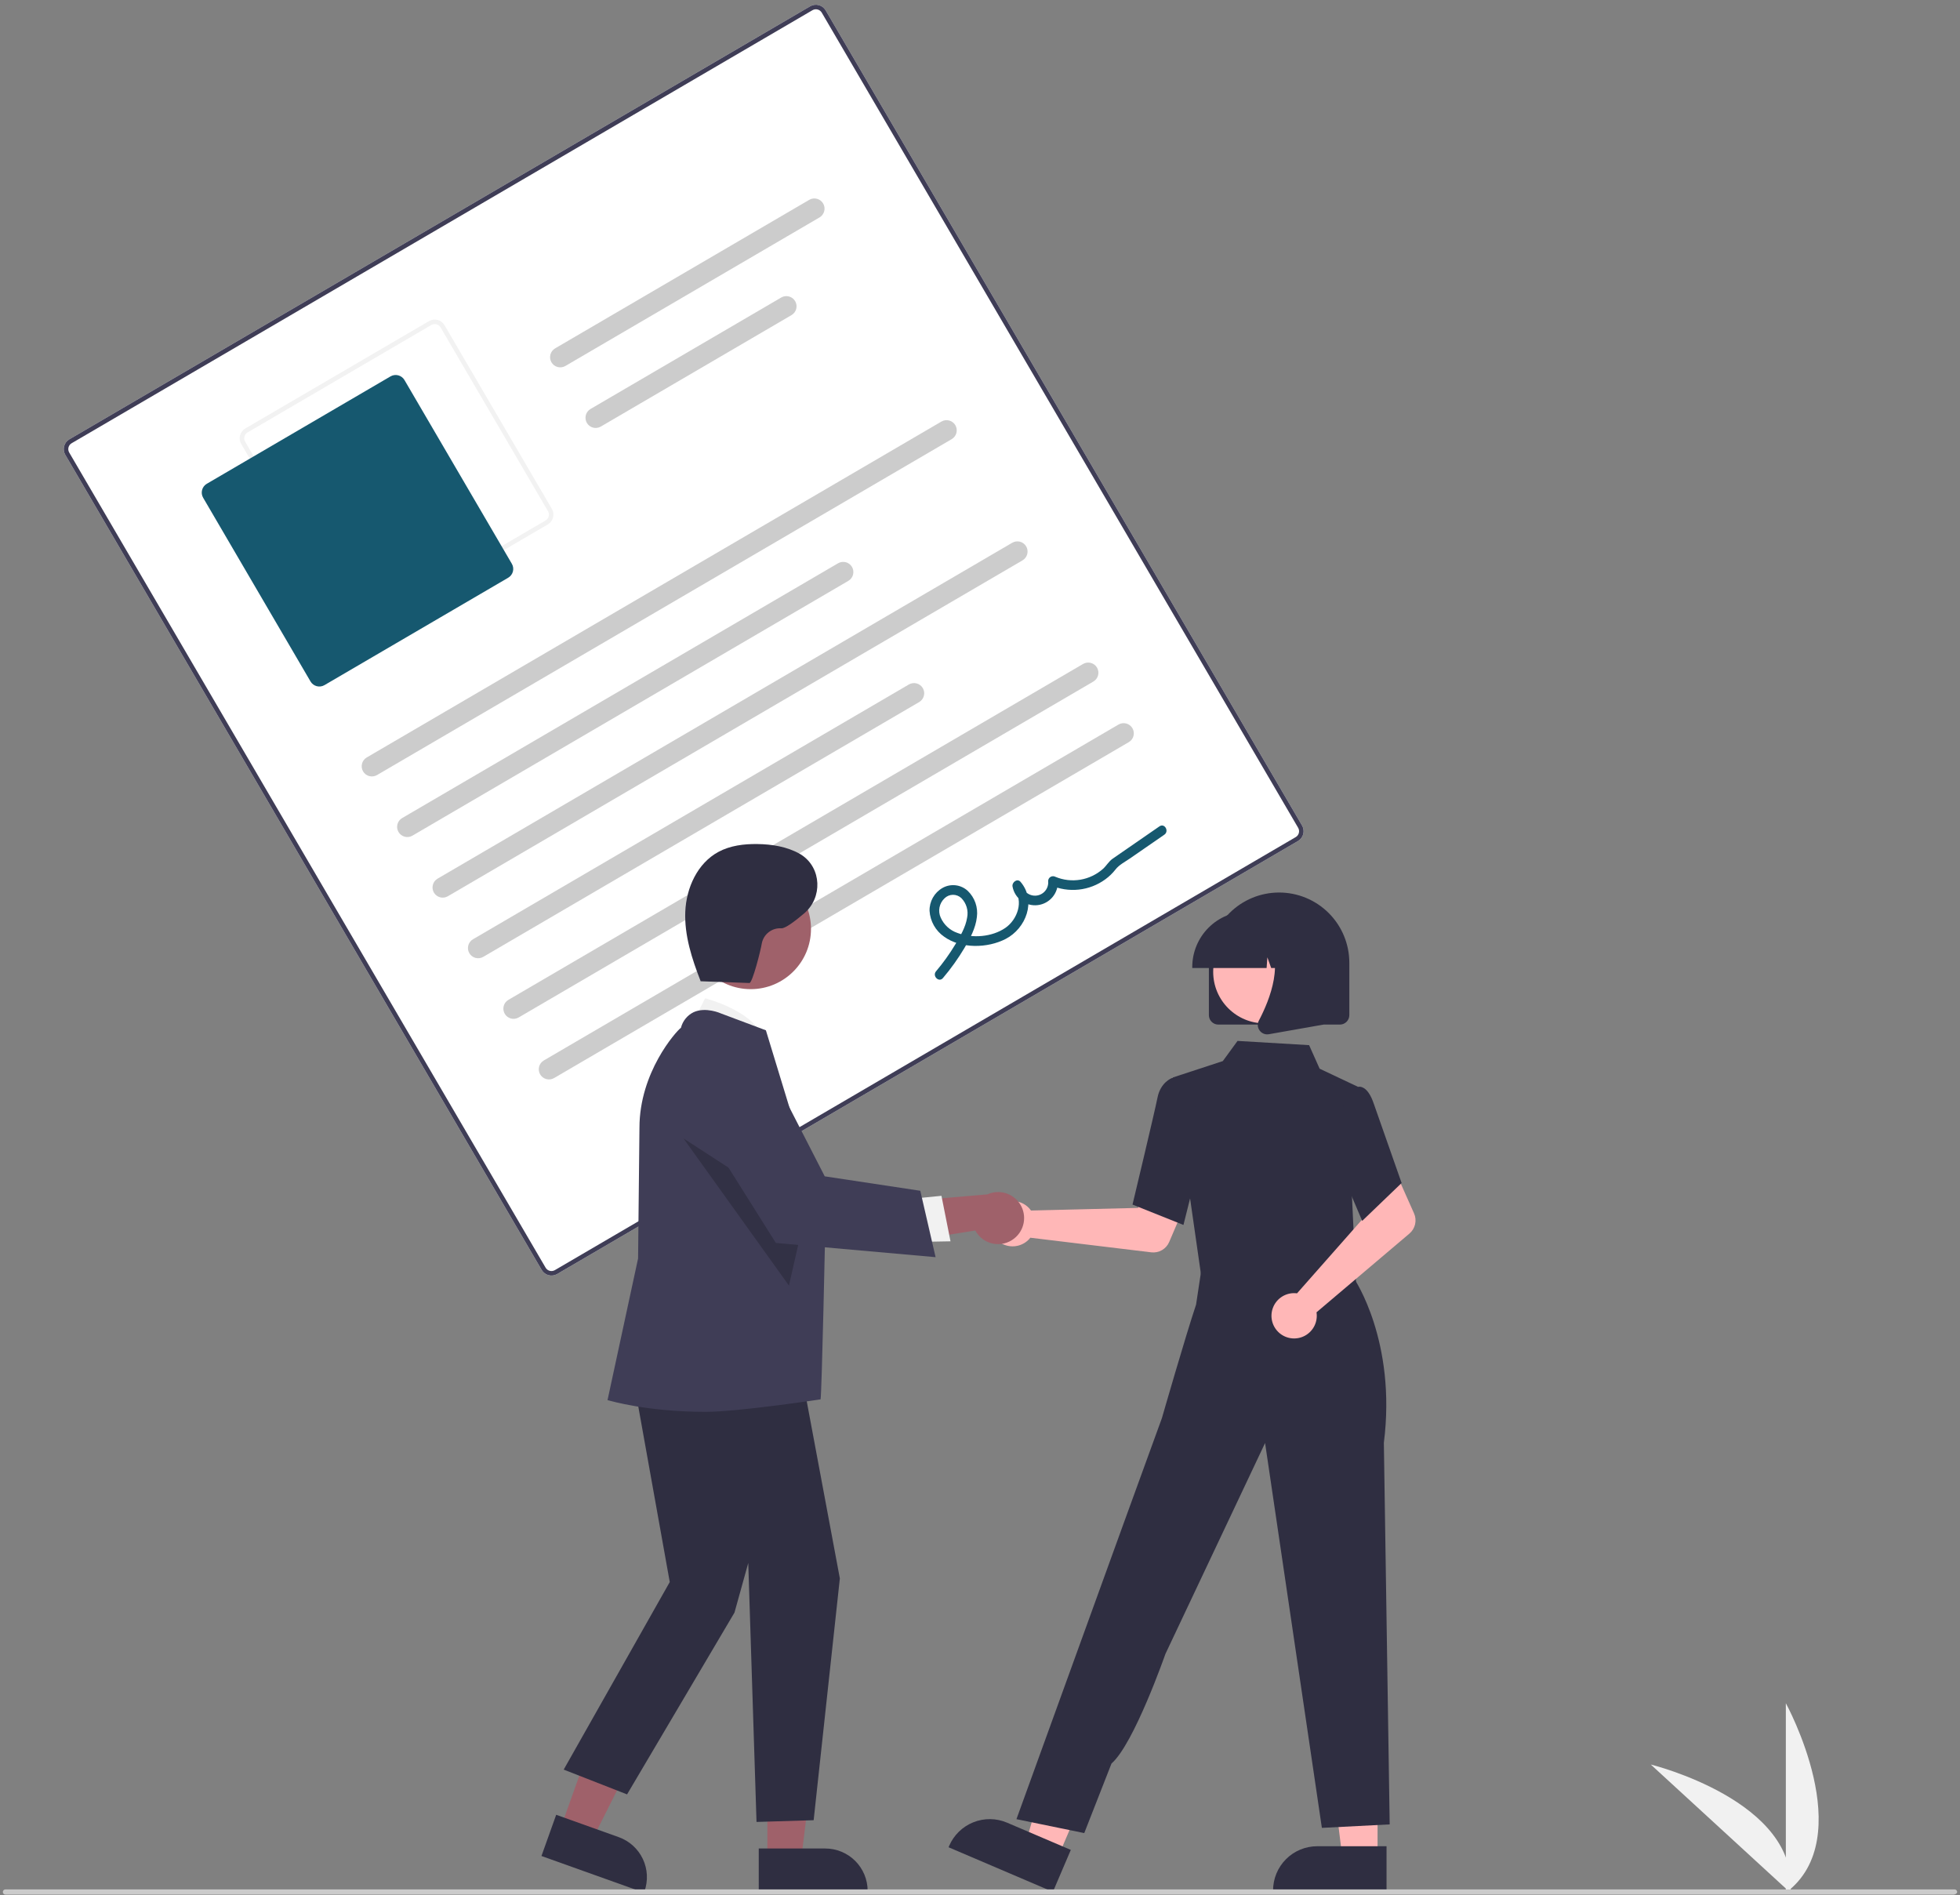 <svg width="363" height="351" viewBox="0 0 363 351" fill="none" xmlns="http://www.w3.org/2000/svg">
<rect x="0" y="0" width="363" height="351" fill="#808080" stroke="none"/>
<g clip-path="url(#clip0)">
<path d="M330.745 350.53V315.431C330.745 315.431 344.423 340.315 330.745 350.53Z" fill="#F1F1F1"/>
<path d="M331.59 350.524L305.734 326.787C305.734 326.787 333.315 333.539 331.59 350.524Z" fill="#F1F1F1"/>
<path d="M240.396 155.752L103.192 235.946C102.711 236.226 102.14 236.304 101.602 236.163C101.064 236.022 100.605 235.673 100.324 235.194L12.092 84.228C11.812 83.747 11.734 83.176 11.875 82.638C12.016 82.1 12.365 81.641 12.844 81.359L150.049 1.166C150.529 0.886 151.101 0.808 151.638 0.949C152.176 1.09 152.636 1.438 152.917 1.918L241.148 152.884C241.428 153.364 241.506 153.936 241.365 154.474C241.224 155.011 240.876 155.471 240.396 155.752Z" fill="white"/>
<path d="M240.396 155.752L103.192 235.946C102.711 236.226 102.14 236.304 101.602 236.163C101.064 236.022 100.605 235.673 100.324 235.194L12.092 84.228C11.812 83.747 11.734 83.176 11.875 82.638C12.016 82.1 12.365 81.641 12.844 81.359L150.049 1.166C150.529 0.886 151.101 0.808 151.638 0.949C152.176 1.09 152.636 1.438 152.917 1.918L241.148 152.884C241.428 153.364 241.506 153.936 241.365 154.474C241.224 155.011 240.876 155.471 240.396 155.752ZM13.268 82.084C12.98 82.252 12.771 82.528 12.686 82.851C12.601 83.173 12.648 83.516 12.816 83.804L101.048 234.771C101.216 235.058 101.492 235.268 101.815 235.352C102.137 235.437 102.48 235.39 102.768 235.222L239.973 155.028C240.261 154.859 240.47 154.584 240.554 154.261C240.639 153.938 240.592 153.595 240.424 153.307L152.193 2.341C152.024 2.053 151.748 1.844 151.426 1.76C151.103 1.675 150.76 1.722 150.472 1.89L13.268 82.084Z" fill="#3F3D56"/>
<path d="M101.463 97.118L67.433 117.007C66.953 117.287 66.381 117.365 65.844 117.224C65.306 117.083 64.846 116.735 64.565 116.255L44.676 82.225C44.396 81.744 44.318 81.173 44.459 80.635C44.6 80.097 44.949 79.638 45.428 79.356L79.458 59.467C79.938 59.187 80.51 59.109 81.047 59.25C81.585 59.391 82.045 59.739 82.326 60.219L102.215 94.25C102.495 94.73 102.573 95.302 102.432 95.839C102.291 96.377 101.942 96.837 101.463 97.118ZM45.852 80.081C45.564 80.249 45.355 80.525 45.27 80.848C45.185 81.17 45.232 81.513 45.4 81.801L65.289 115.832C65.458 116.12 65.734 116.329 66.056 116.414C66.379 116.498 66.722 116.451 67.01 116.283L101.04 96.394C101.327 96.225 101.537 95.949 101.621 95.626C101.706 95.304 101.659 94.961 101.491 94.673L81.602 60.642C81.433 60.354 81.157 60.145 80.835 60.06C80.512 59.976 80.169 60.023 79.881 60.191L45.852 80.081Z" fill="#F2F2F2"/>
<path d="M94.121 106.994L60.092 126.884C59.659 127.136 59.145 127.206 58.661 127.079C58.177 126.952 57.763 126.638 57.51 126.207L37.621 92.176C37.369 91.744 37.299 91.229 37.426 90.746C37.553 90.261 37.867 89.848 38.298 89.595L72.328 69.705C72.76 69.453 73.275 69.383 73.758 69.51C74.242 69.637 74.656 69.95 74.909 70.382L94.798 104.413C95.05 104.845 95.12 105.359 94.993 105.843C94.867 106.327 94.553 106.741 94.121 106.994Z" fill="#16586F"/>
<path d="M176.258 81.329L69.825 143.537C69.393 143.79 68.879 143.86 68.395 143.733C67.91 143.606 67.497 143.292 67.244 142.86C66.992 142.428 66.921 141.913 67.048 141.429C67.175 140.945 67.489 140.531 67.921 140.279L174.354 78.07C174.568 77.945 174.804 77.864 175.05 77.83C175.295 77.796 175.545 77.811 175.785 77.874C176.025 77.937 176.249 78.047 176.447 78.196C176.644 78.346 176.81 78.533 176.935 78.747C177.06 78.961 177.142 79.198 177.176 79.443C177.209 79.689 177.194 79.939 177.131 80.178C177.068 80.418 176.959 80.643 176.809 80.84C176.659 81.038 176.472 81.204 176.258 81.329Z" fill="#CCCCCC"/>
<path d="M157.115 107.575L76.385 154.76C76.171 154.885 75.935 154.967 75.689 155C75.444 155.034 75.194 155.019 74.954 154.956C74.47 154.829 74.056 154.515 73.804 154.083C73.551 153.651 73.481 153.136 73.608 152.652C73.735 152.168 74.049 151.754 74.481 151.502L155.21 104.317C155.424 104.191 155.661 104.11 155.906 104.076C156.152 104.042 156.402 104.058 156.641 104.12C156.881 104.183 157.106 104.293 157.303 104.442C157.501 104.592 157.667 104.78 157.792 104.993C157.917 105.207 157.998 105.444 158.032 105.689C158.066 105.935 158.051 106.185 157.988 106.424C157.925 106.664 157.815 106.889 157.666 107.086C157.516 107.284 157.329 107.45 157.115 107.575V107.575Z" fill="#CCCCCC"/>
<path d="M151.775 40.269L104.713 67.776C104.281 68.029 103.766 68.099 103.282 67.972C102.798 67.845 102.384 67.531 102.132 67.099C101.879 66.667 101.809 66.152 101.936 65.668C102.063 65.184 102.377 64.77 102.809 64.518L149.871 37.011C150.303 36.758 150.818 36.688 151.302 36.815C151.541 36.877 151.766 36.987 151.964 37.137C152.161 37.286 152.327 37.474 152.452 37.688C152.577 37.902 152.659 38.138 152.693 38.384C152.726 38.629 152.711 38.879 152.648 39.118C152.585 39.358 152.476 39.583 152.326 39.781C152.176 39.978 151.989 40.144 151.775 40.269Z" fill="#CCCCCC"/>
<path d="M146.59 58.357L111.273 78.999C111.059 79.124 110.822 79.206 110.577 79.239C110.331 79.273 110.082 79.258 109.842 79.195C109.602 79.132 109.377 79.023 109.18 78.873C108.982 78.723 108.816 78.536 108.691 78.322C108.566 78.108 108.485 77.872 108.451 77.626C108.417 77.381 108.432 77.131 108.495 76.891C108.558 76.651 108.668 76.427 108.817 76.229C108.967 76.032 109.154 75.866 109.368 75.741L144.685 55.099C145.117 54.846 145.632 54.775 146.116 54.902C146.6 55.029 147.014 55.343 147.267 55.776C147.519 56.208 147.59 56.722 147.463 57.206C147.336 57.69 147.022 58.104 146.59 58.357Z" fill="#CCCCCC"/>
<path d="M189.377 103.775L82.944 165.983C82.511 166.235 81.997 166.306 81.513 166.179C81.029 166.052 80.615 165.738 80.362 165.306C80.11 164.874 80.039 164.359 80.166 163.875C80.293 163.391 80.607 162.977 81.039 162.725L187.472 100.516C187.904 100.264 188.419 100.193 188.903 100.32C189.387 100.447 189.801 100.761 190.053 101.193C190.306 101.625 190.376 102.14 190.25 102.624C190.123 103.108 189.809 103.522 189.377 103.775V103.775Z" fill="#CCCCCC"/>
<path d="M170.233 130.021L89.503 177.206C89.289 177.331 89.053 177.412 88.807 177.446C88.562 177.48 88.312 177.465 88.072 177.402C87.833 177.339 87.608 177.23 87.41 177.08C87.213 176.93 87.047 176.743 86.922 176.529C86.797 176.315 86.715 176.078 86.681 175.833C86.648 175.587 86.663 175.338 86.726 175.098C86.789 174.858 86.898 174.633 87.048 174.436C87.198 174.239 87.385 174.073 87.599 173.948L168.329 126.762C168.542 126.637 168.779 126.556 169.024 126.522C169.27 126.488 169.52 126.503 169.759 126.566C169.999 126.629 170.224 126.738 170.421 126.888C170.619 127.038 170.785 127.225 170.91 127.439C171.035 127.653 171.116 127.89 171.15 128.135C171.184 128.381 171.169 128.63 171.106 128.87C171.043 129.11 170.934 129.335 170.784 129.532C170.634 129.73 170.447 129.896 170.233 130.021V130.021Z" fill="#CCCCCC"/>
<path d="M202.495 126.22L96.062 188.429C95.848 188.554 95.611 188.635 95.366 188.669C95.12 188.703 94.871 188.688 94.631 188.625C94.391 188.562 94.166 188.453 93.969 188.303C93.772 188.153 93.606 187.966 93.481 187.752C93.356 187.538 93.274 187.301 93.24 187.056C93.207 186.81 93.222 186.561 93.284 186.321C93.347 186.081 93.457 185.856 93.606 185.659C93.756 185.461 93.944 185.295 94.157 185.17L200.59 122.962C200.804 122.837 201.041 122.755 201.286 122.722C201.532 122.688 201.781 122.703 202.021 122.766C202.261 122.829 202.486 122.938 202.683 123.088C202.881 123.238 203.047 123.425 203.172 123.639C203.297 123.853 203.378 124.089 203.412 124.335C203.446 124.58 203.431 124.83 203.368 125.07C203.305 125.31 203.195 125.535 203.046 125.732C202.896 125.929 202.709 126.095 202.495 126.22Z" fill="#CCCCCC"/>
<path d="M209.054 137.443L102.621 199.652C102.407 199.777 102.171 199.858 101.925 199.892C101.68 199.926 101.43 199.911 101.19 199.848C100.951 199.785 100.726 199.675 100.528 199.526C100.331 199.376 100.165 199.189 100.04 198.975C99.915 198.761 99.833 198.524 99.8 198.279C99.766 198.033 99.781 197.784 99.844 197.544C99.907 197.304 100.016 197.079 100.166 196.882C100.316 196.684 100.503 196.518 100.717 196.393L207.15 134.185C207.364 134.06 207.6 133.978 207.846 133.945C208.091 133.911 208.341 133.926 208.581 133.989C208.82 134.052 209.045 134.161 209.243 134.311C209.44 134.461 209.606 134.648 209.731 134.862C209.856 135.076 209.938 135.312 209.972 135.558C210.005 135.803 209.99 136.053 209.927 136.293C209.864 136.532 209.755 136.757 209.605 136.955C209.455 137.152 209.268 137.318 209.054 137.443Z" fill="#CCCCCC"/>
<path d="M174.636 181.133C176.115 179.391 177.446 177.53 178.615 175.567C179.664 173.797 180.693 171.904 180.924 169.827C181.042 168.943 180.95 168.044 180.655 167.202C180.36 166.36 179.871 165.599 179.227 164.982C178.604 164.408 177.815 164.048 176.973 163.952C176.132 163.856 175.282 164.031 174.546 164.45C173.802 164.878 173.187 165.498 172.767 166.246C172.346 166.995 172.136 167.843 172.158 168.701C172.218 169.645 172.491 170.564 172.956 171.389C173.421 172.213 174.067 172.922 174.844 173.462C177.99 175.742 182.903 175.623 186.256 173.888C190.033 171.934 191.984 166.823 189.017 163.324C188.4 162.596 187.373 163.409 187.527 164.194C187.723 165.255 188.317 166.2 189.187 166.838C190.056 167.475 191.137 167.757 192.207 167.625C193.277 167.492 194.256 166.956 194.945 166.126C195.633 165.296 195.979 164.235 195.911 163.158L194.577 163.938C196.212 164.662 198.009 164.943 199.788 164.752C201.566 164.562 203.263 163.906 204.707 162.851C205.422 162.332 206.06 161.715 206.603 161.019C207.256 160.167 208.353 159.617 209.241 159.003L215.641 154.581C216.582 153.93 215.687 152.38 214.738 153.036L208.942 157.041C207.976 157.709 207.004 158.368 206.044 159.044C205.357 159.527 204.935 160.307 204.311 160.881C203.128 161.944 201.668 162.65 200.1 162.915C198.532 163.18 196.921 162.994 195.455 162.379C195.319 162.305 195.165 162.268 195.01 162.271C194.855 162.274 194.703 162.316 194.57 162.394C194.436 162.473 194.324 162.584 194.246 162.718C194.167 162.852 194.124 163.003 194.121 163.158C194.192 163.8 194.006 164.445 193.604 164.95C193.202 165.456 192.616 165.782 191.975 165.858C191.333 165.934 190.688 165.754 190.178 165.356C189.669 164.958 189.338 164.375 189.257 163.735L187.767 164.605C189.681 166.862 188.407 170.324 186.202 171.839C183.735 173.533 180.091 173.827 177.312 172.774C176.63 172.539 176.004 172.167 175.472 171.679C174.941 171.191 174.516 170.6 174.223 169.94C173.952 169.345 173.875 168.679 174.002 168.037C174.13 167.396 174.455 166.81 174.933 166.363C175.347 165.954 175.903 165.722 176.485 165.716C177.067 165.709 177.628 165.93 178.051 166.33C178.511 166.799 178.849 167.375 179.034 168.007C179.22 168.638 179.247 169.305 179.114 169.949C178.827 171.741 177.836 173.395 176.914 174.926C175.862 176.67 174.671 178.328 173.355 179.883C172.617 180.757 173.89 182.015 174.636 181.133L174.636 181.133Z" fill="#16586F"/>
<path d="M190.521 223.676C190.675 223.835 190.817 224.005 190.944 224.186L210.763 223.701L213.075 219.476L219.908 222.132L216.541 230.01C216.27 230.646 215.799 231.177 215.199 231.523C214.6 231.869 213.904 232.011 213.217 231.928L190.825 229.223C190.297 229.892 189.578 230.384 188.763 230.634C187.948 230.884 187.077 230.88 186.265 230.622C185.452 230.365 184.738 229.866 184.216 229.192C183.693 228.519 183.389 227.702 183.342 226.851C183.296 226.001 183.509 225.156 183.954 224.429C184.4 223.702 185.055 223.129 185.835 222.784C186.614 222.439 187.48 222.34 188.317 222.499C189.154 222.659 189.923 223.069 190.521 223.676Z" fill="#FFB7B7"/>
<path d="M255.129 344.044H248.612L245.512 318.907L255.13 318.908L255.129 344.044Z" fill="#FFB7B7"/>
<path d="M256.791 350.362L235.778 350.361V350.095C235.778 347.926 236.64 345.846 238.174 344.312C239.708 342.778 241.788 341.917 243.957 341.917H243.958L256.791 341.917L256.791 350.362Z" fill="#2F2E41"/>
<path d="M195.955 343.9L189.962 341.339L196.985 317.005L205.83 320.784L195.955 343.9Z" fill="#FFB7B7"/>
<path d="M195.002 350.362L175.679 342.107L175.783 341.862C176.635 339.867 178.245 338.293 180.258 337.485C182.271 336.677 184.522 336.702 186.517 337.554L186.518 337.554L198.319 342.596L195.002 350.362Z" fill="#2F2E41"/>
<path d="M223.453 229.121L222.981 236.758L236.756 238.232L251.169 239.775L246.927 228.179L223.453 229.121Z" fill="#FFB7B7"/>
<path d="M222.548 236.856L217.197 199.55L226.472 196.51L229.197 192.774L242.453 193.559L244.4 197.918L251.469 201.259L250.382 221.434L251.175 238.312L222.548 236.856Z" fill="#2F2E41"/>
<path d="M219.18 226.859L209.746 223.084L209.786 222.916C209.827 222.747 213.842 205.967 214.375 203.27C214.931 200.461 216.96 199.684 217.046 199.653L217.109 199.629L220.843 200.766L222.482 213.65L219.18 226.859Z" fill="#2F2E41"/>
<path d="M200.809 339.482L188.25 336.906L208.322 281.518L215.192 262.626C215.192 262.626 219.549 247.478 221.517 241.616L222.705 233.751L250.828 236.864C250.828 236.864 258.682 248.399 256.296 267.201L257.375 337.872L244.817 338.516L234.298 267.241L215.836 306.313C215.836 306.313 210.017 322.987 205.853 326.601L200.809 339.482Z" fill="#2F2E41"/>
<path d="M239.55 239.487C239.771 239.481 239.992 239.494 240.211 239.523L253.331 224.659L251.805 220.091L258.398 216.887L261.886 224.711C262.167 225.344 262.236 226.05 262.082 226.725C261.929 227.4 261.56 228.006 261.032 228.454L243.824 243.035C243.955 243.877 243.827 244.739 243.456 245.506C243.086 246.274 242.49 246.91 241.749 247.331C241.008 247.751 240.156 247.936 239.308 247.861C238.459 247.786 237.653 247.454 236.997 246.91C236.342 246.366 235.867 245.635 235.637 244.814C235.407 243.994 235.432 243.123 235.709 242.317C235.987 241.511 236.502 240.808 237.188 240.303C237.874 239.797 238.698 239.513 239.55 239.487Z" fill="#FFB7B7"/>
<path d="M252.284 226.106L246.812 213.232L248.946 204.265L251.246 201.359C251.414 201.287 251.596 201.251 251.779 201.252C251.962 201.254 252.143 201.294 252.31 201.369C253.159 201.71 253.881 202.757 254.457 204.479L259.586 219.089L252.284 226.106Z" fill="#2F2E41"/>
<path d="M223.89 188.004V178.298C223.89 174.849 225.26 171.541 227.699 169.102C230.138 166.663 233.446 165.292 236.895 165.292C240.344 165.292 243.652 166.663 246.091 169.102C248.53 171.541 249.9 174.849 249.9 178.298V188.004C249.9 188.467 249.715 188.911 249.388 189.238C249.06 189.566 248.616 189.75 248.153 189.751H225.637C225.173 189.75 224.729 189.566 224.402 189.238C224.074 188.911 223.89 188.467 223.89 188.004Z" fill="#2F2E41"/>
<path d="M234.222 189.525C239.489 189.525 243.757 185.256 243.757 179.989C243.757 174.723 239.489 170.454 234.222 170.454C228.956 170.454 224.688 174.723 224.688 179.989C224.688 185.256 228.956 189.525 234.222 189.525Z" fill="#FFB7B7"/>
<path d="M220.812 179.074C220.816 176.347 221.9 173.732 223.829 171.803C225.758 169.874 228.373 168.789 231.1 168.786H233.041C235.769 168.789 238.384 169.874 240.312 171.803C242.241 173.732 243.326 176.347 243.329 179.074V179.269H239.227L237.828 175.351L237.548 179.269H235.428L234.722 177.292L234.581 179.269H220.813L220.812 179.074Z" fill="#2F2E41"/>
<path d="M233.284 190.842C233.091 190.581 232.976 190.271 232.952 189.948C232.928 189.625 232.995 189.301 233.147 189.015C235.204 185.102 238.084 177.873 234.261 173.414L233.987 173.094H245.085V189.756L235.003 191.535C234.901 191.553 234.797 191.562 234.694 191.562C234.418 191.562 234.147 191.497 233.902 191.372C233.657 191.247 233.445 191.065 233.284 190.842Z" fill="#2F2E41"/>
<path d="M103.823 338.554L109.712 340.659L120.634 318.943L111.941 315.837L103.823 338.554Z" fill="#9F616A"/>
<path d="M100.28 343.726L103.008 336.094L114.606 340.239C116.565 340.942 118.165 342.393 119.056 344.274C119.946 346.155 120.054 348.312 119.356 350.273L119.27 350.513L100.28 343.726Z" fill="#2F2E41"/>
<path d="M142.12 344.379L148.374 344.379L151.35 320.255L142.119 320.255L142.12 344.379Z" fill="#9F616A"/>
<path d="M140.524 342.337L152.841 342.337H152.842C153.872 342.337 154.893 342.54 155.845 342.934C156.798 343.329 157.663 343.907 158.392 344.636C159.121 345.365 159.699 346.23 160.093 347.182C160.488 348.135 160.691 349.155 160.691 350.186V350.441L140.525 350.442L140.524 342.337Z" fill="#2F2E41"/>
<path d="M127.866 190.256L130.586 184.881C130.586 184.881 140.719 187.42 141.64 193.293L127.866 190.256Z" fill="#F1F1F1"/>
<path d="M116.644 251.712L124.041 292.99L104.4 327.725L116.134 332.316L136.029 298.646L138.58 289.463L140.11 337.418L150.692 337.097L155.544 292.319L147.762 250.691L116.644 251.712Z" fill="#2F2E41"/>
<path d="M130.685 261.47C119.819 261.47 112.919 259.391 112.765 259.359L112.515 259.305L118.175 233.062L118.429 208.856C118.429 198.598 125.181 191.035 126.117 190.337C126.275 189.715 126.567 189.134 126.972 188.636C127.378 188.137 127.887 187.734 128.465 187.453C130.716 186.431 133.468 187.657 133.584 187.71L141.844 190.807L141.882 190.921C141.982 191.215 152.861 226.93 152.861 226.93C152.861 226.93 152.202 258.136 151.973 259.158C151.973 259.158 136.723 261.47 130.685 261.47Z" fill="#3F3D56"/>
<path d="M139.034 183.189C145.2 183.189 150.198 178.19 150.198 172.025C150.198 165.859 145.2 160.861 139.034 160.861C132.869 160.861 127.871 165.859 127.871 172.025C127.871 178.19 132.869 183.189 139.034 183.189Z" fill="#9F616A"/>
<path opacity="0.2" d="M126.588 210.836L146.118 238.086L149.002 225.36L126.588 210.836Z" fill="black"/>
<path d="M187.818 229.377C187.269 229.811 186.631 230.12 185.95 230.282C185.268 230.443 184.56 230.453 183.874 230.311C183.188 230.168 182.542 229.878 181.981 229.459C181.419 229.04 180.957 228.503 180.626 227.886L163.815 230.576L167.457 222.514L182.862 221.195C183.936 220.707 185.151 220.63 186.277 220.978C187.404 221.326 188.364 222.076 188.974 223.084C189.585 224.093 189.805 225.29 189.592 226.45C189.379 227.61 188.748 228.651 187.818 229.377H187.818Z" fill="#9F616A"/>
<path d="M168.323 222.055L174.363 221.462L176.037 229.889L168.437 230.023L168.323 222.055Z" fill="#F1F1F1"/>
<path d="M173.275 232.825L143.693 230.19L128.756 206.435L128.71 206.225C128.286 204.284 128.583 202.255 129.545 200.518C130.507 198.78 132.069 197.452 133.939 196.781C135.808 196.11 137.858 196.143 139.705 196.873C141.553 197.603 143.071 198.981 143.977 200.749L152.745 217.853L170.442 220.528L173.275 232.825Z" fill="#3F3D56"/>
<path d="M129.526 181.718L138.791 182.05C139.356 182.07 140.889 175.975 141.09 174.71C141.248 173.887 141.701 173.15 142.364 172.636C143.026 172.122 143.853 171.867 144.69 171.919C145.383 171.984 147.132 170.688 148.937 169.154C152.363 166.241 152.185 160.769 148.421 158.308C148.318 158.241 148.217 158.179 148.118 158.124C145.744 156.794 142.966 156.348 140.245 156.314C137.779 156.283 135.242 156.594 133.069 157.761C129.174 159.854 127.1 164.428 126.918 168.847C126.736 173.266 128.153 177.587 129.76 181.707" fill="#2F2E41"/>
<path d="M361.797 350.88H1.01C0.881 350.88 0.758 350.829 0.667 350.738C0.576 350.647 0.524 350.523 0.524 350.394C0.524 350.266 0.576 350.142 0.667 350.051C0.758 349.96 0.881 349.909 1.01 349.909H361.99C362.119 349.909 362.242 349.96 362.333 350.051C362.424 350.142 362.476 350.266 362.476 350.394C362.476 350.662 362.065 350.88 361.797 350.88Z" fill="#CBCBCB"/>
</g>
<defs>
<clipPath id="clip0">
<rect width="361.951" height="350" fill="white" transform="translate(0.524 0.88)"/>
</clipPath>
</defs>
</svg>
